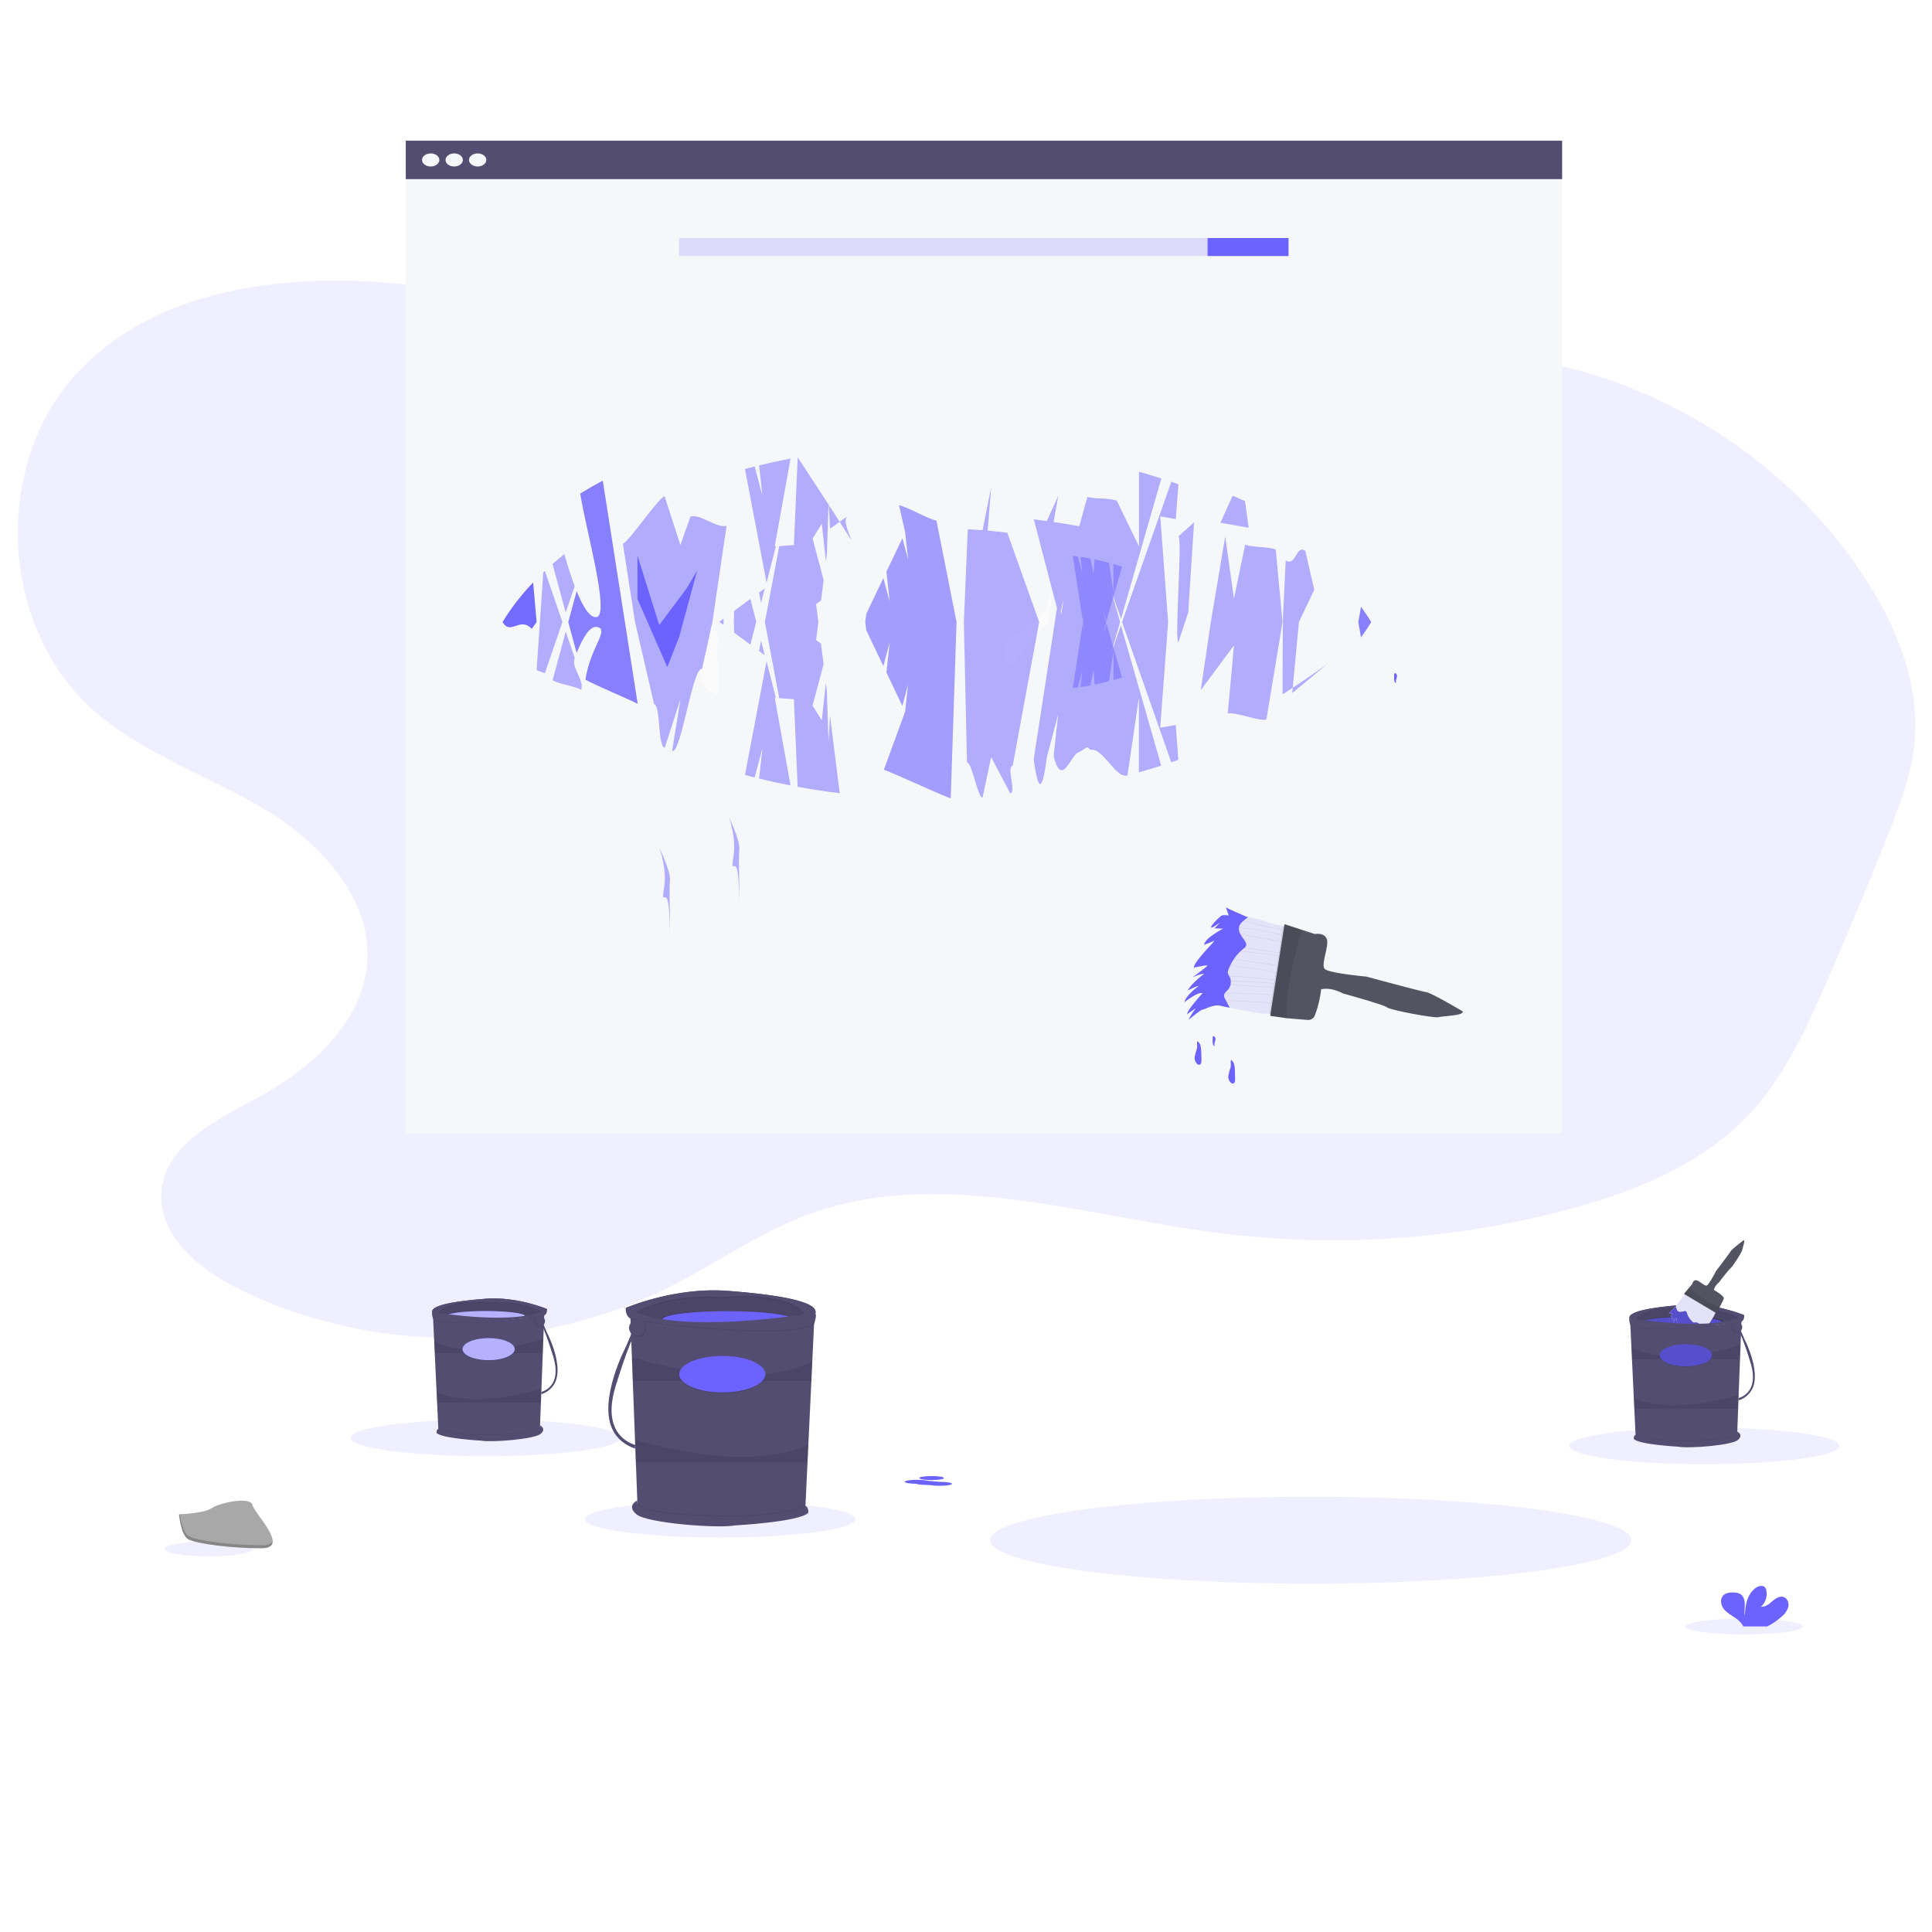 <svg version="1.1" viewBox="0 0 825.98 825.98" height="825.98" width="825.98" data-name="Layer 1" id="96adce4c-eb60-42ce-a2b3-116be577c7f4">
  <title
     id="title108">creativity</title>
  <ellipse
     style="opacity:0.1;fill:#6c63ff;stroke-width:0.701"
     id="ellipse110"
     ry="18.597"
     rx="137.098"
     cy="658.474"
     cx="560.373" />
  <ellipse
     style="opacity:0.1;fill:#6c63ff;stroke-width:0.701"
     id="ellipse112"
     ry="7.841"
     rx="57.789"
     cy="618.153"
     cx="728.716" />
  <ellipse
     style="opacity:0.1;fill:#6c63ff;stroke-width:0.701"
     id="ellipse114"
     ry="3.399"
     rx="25.072"
     cy="695.388"
     cx="745.695" />
  <ellipse
     style="opacity:0.1;fill:#6c63ff;stroke-width:0.701"
     id="ellipse116"
     ry="7.841"
     rx="57.789"
     cy="649.504"
     cx="307.906" />
  <ellipse
     style="opacity:0.1;fill:#6c63ff;stroke-width:0.701"
     id="ellipse118"
     ry="7.841"
     rx="57.789"
     cy="614.706"
     cx="207.59" />
  <path
     style="opacity:0.1;fill:#6c63ff;stroke-width:0.701"
     id="path120"
     d="m 507.243,181.892 c -34.812,21.828 -79.981,20.412 -119.531,9.06 C 348.163,179.601 311.803,159.378 273.248,145.013 A 406.886,406.886 0 0 0 172.686,121.532 c -49.128,-5.045 -103.995,1.1 -138.233,36.382 -38.141,39.29 -35.191,110.155 6.04,146.229 20.973,18.345 48.435,27.328 72.386,41.672 23.951,14.344 46.122,38.113 44.083,65.764 -1.892,25.591 -23.825,45.232 -46.557,57.558 -17.56,9.523 -39.192,19.922 -41.308,39.647 -2.046,19.088 16.117,34.049 33.502,42.548 56.647,27.749 126.433,27.483 182.891,-0.701 20.132,-10.055 38.638,-23.425 59.751,-31.267 55.435,-20.573 116.518,0.14 175.218,7.708 a 389.824,389.824 0 0 0 148.996,-9.698 c 29.066,-7.708 58.245,-19.445 78.664,-41.343 14.715,-15.787 23.902,-35.772 32.514,-55.505 q 13.783,-31.533 26.488,-63.577 c 5.08,-12.809 10.091,-25.871 11.401,-39.577 2.382,-24.834 -7.645,-49.388 -21.302,-70.346 -32.416,-49.752 -87.01,-84.788 -146.109,-93.653 -59.1,-8.864 -121.71,8.472 -167.566,46.501" />
  <polygon
     transform="matrix(0.812,0,0,0.812,80.907,49.333)"
     style="fill:url(#linearGradient1722)"
     id="polygon122"
     points="109.49,8.65 109.49,29.28 109.49,540.35 726.89,540.35 726.89,29.28 726.89,8.65 " />
  <rect
     style="fill:#f6f7f9;stroke-width:0.812"
     id="rect124"
     height="16.468"
     width="494.37"
     y="60.146"
     x="173.476" />
  <rect
     style="fill:#534d72;stroke-width:0.812"
     id="rect126"
     height="16.468"
     width="494.37"
     y="60.146"
     x="173.476" />
  <rect
     style="fill:#f6f7f9;stroke-width:0.812"
     id="rect128"
     height="407.926"
     width="494.37"
     y="76.615"
     x="173.476" />
  <ellipse
     style="fill:#f6f7f9;stroke-width:0.812"
     id="ellipse130"
     ry="2.795"
     rx="3.705"
     cy="68.385"
     cx="184.135" />
  <ellipse
     style="fill:#f6f7f9;stroke-width:0.812"
     id="ellipse132"
     ry="2.795"
     rx="3.705"
     cy="68.385"
     cx="194.177" />
  <ellipse
     style="fill:#f6f7f9;stroke-width:0.812"
     id="ellipse134"
     ry="2.795"
     rx="3.705"
     cy="68.385"
     cx="204.211" />
  <g
     transform="matrix(0.812,0,0,0.812,80.907,49.333)"
     style="opacity:0.2"
     id="g138">
    <rect
       style="fill:#6c63ff"
       id="rect136"
       height="9.46"
       width="320.55"
       y="64.54"
       x="257.92" />
  </g>
  <rect
     style="fill:#6c63ff;stroke-width:0.812"
     id="rect140"
     height="7.686"
     width="34.602"
     y="101.768"
     x="516.277" />
  <path
     style="fill:url(#linearGradient1724);stroke-width:0.812"
     id="path142"
     d="m 519.9,386.357 v 0 c 0,0 -0.016,-0.049 0,0 z" />
  <path
     style="fill:url(#324d97de-38ce-46a9-a16b-73fa50900cb8);stroke-width:0.812"
     id="path144"
     d="m 506.844,429.66 -3.802,2.567 c 0,-1.796 6.686,-8.937 6.686,-8.937 -1.73,-0.975 -7.856,3.802 -7.856,3.802 0.723,-3.128 6.134,-6.914 6.134,-6.914 -0.471,-0.244 -4.647,1.869 -4.647,1.869 1.365,-2.884 6.995,-7.06 6.995,-7.06 -0.699,-0.447 -4.818,1.332 -5.013,1.414 0.219,-0.154 7.076,-4.964 6.5,-5.11 -0.577,-0.146 -5.801,0.934 -5.801,0.934 -0.406,-1.836 8.124,-10.489 8.124,-10.489 0,0 1.064,-1.503 0.682,-1.105 -0.382,0.398 -4.338,1.771 -4.338,1.771 0.057,-2.705 8.303,-6.898 8.303,-6.898 l -3.753,-0.146 2.437,-2.657 c -0.114,0.089 -3.981,3.055 -4.062,2.185 -0.081,-0.869 3.64,-4.363 4.436,-4.875 0.796,-0.512 3.25,-0.098 3.25,-0.098 0,0 -1.072,-3.095 -1.276,-3.542 0.593,0.487 9.01,4.062 9.01,4.062 l 0.731,0.146 c 1.966,0.382 7.312,1.462 8.124,2.031 0.812,0.569 4.875,1.341 7.214,1.795 l 1.625,0.309 -5.915,37.462 c -0.552,0 -1.105,0 -1.625,0 -0.967,0 -1.925,-0.081 -2.884,-0.162 q -2.267,-0.203 -4.509,-0.617 c -3.006,-0.561 -6.954,-1.308 -10.001,-1.901 -1.885,-0.366 -3.42,-0.682 -4.176,-0.853 -3.014,-0.707 -6.776,1.625 -7.637,1.625 -0.861,0 -6.045,4.314 -6.045,4.314 0.041,-0.853 3.087,-4.923 3.087,-4.923 z" />
  <g
     transform="matrix(0.812,0,0,0.812,80.907,49.333)"
     style="opacity:0.1"
     id="g148">
    <path
       style="fill:url(#eee737d7-b20b-417c-a3fa-aee7cf179088)"
       id="path146"
       transform="translate(-21.14,-37.01)"
       d="m 545.37,505.06 c 0.08,0 7.28,-2.95 9.68,-3.89 2.4,-0.94 31.19,1.13 32.41,1.22 v 0.18 c -0.3,0 -29.94,-2.16 -32.33,-1.22 -2.39,0.94 -9.6,3.85 -9.67,3.88 z" />
  </g>
  <path
     style="fill:url(#c3921df2-9812-4dc7-9d17-147517e1c049);stroke-width:0.812"
     id="path150"
     d="m 519.9,386.357 v 0 c 0,0 -0.016,-0.049 0,0 z" />
  <g
     transform="matrix(0.812,0,0,0.812,80.907,49.333)"
     style="opacity:0.1"
     id="g154">
    <path
       style="fill:url(#7a4bf5f6-0a2d-4d46-9148-34580b38aa0c)"
       id="path152"
       transform="translate(-21.14,-37.01)"
       d="m 553.5,462.27 a 55.92,55.92 0 0 1 6.12,-4.32 c 1.64,-0.91 4.85,-0.26 7.19,0.21 a 16.15,16.15 0 0 0 2.08,0.34 c 1.43,0 9.26,2.22 9.59,2.32 0.08,0 8.56,2 9.63,1.94 a 32.35,32.35 0 0 1 5,0.91 v 0.19 a 32.82,32.82 0 0 0 -5,-0.92 c -1.1,0.07 -9.34,-1.86 -9.69,-1.94 -0.08,0 -8.13,-2.31 -9.54,-2.32 a 13.82,13.82 0 0 1 -2.11,-0.34 c -2.19,-0.44 -5.49,-1.1 -7.07,-0.23 a 59.1,59.1 0 0 0 -6.1,4.3 z" />
  </g>
  <g
     transform="matrix(0.812,0,0,0.812,80.907,49.333)"
     style="opacity:0.1"
     id="g158">
    <path
       style="fill:url(#1873546a-7082-44d0-8613-2894044f6770)"
       id="path156"
       transform="translate(-21.14,-37.01)"
       d="m 555.19,462.79 c 0.73,-0.81 9.23,-1.1 10,-0.8 0.77,0.3 10.51,1.25 11,1.23 0.16,0 12.8,2.44 16.67,3.2 v 0.18 c -5.62,-1.1 -16.34,-3.17 -16.63,-3.19 -0.05,0 -10.19,-0.9 -11.09,-1.25 -0.9,-0.35 -9.22,0.14 -9.78,0.75 z" />
  </g>
  <g
     transform="matrix(0.812,0,0,0.812,80.907,49.333)"
     style="opacity:0.1"
     id="g162">
    <path
       style="fill:url(#bdd8dd2b-0953-4002-9214-f67ecfc20577)"
       id="path160"
       transform="translate(-21.14,-37.01)"
       d="m 549.8,471.54 c 2.61,-4.44 17.34,-5.76 17.48,-5.77 1.57,-0.13 24,4.12 24.92,4.3 v 0.18 c -0.23,0 -23.32,-4.43 -24.86,-4.29 -4.1,0.35 -15.21,2.05 -17.33,5.68 z" />
  </g>
  <g
     transform="matrix(0.812,0,0,0.812,80.907,49.333)"
     style="opacity:0.1"
     id="g166">
    <path
       style="fill:url(#a5b44cbd-acf7-4c5e-bca9-9655f59a73e4)"
       id="path164"
       transform="translate(-21.14,-37.01)"
       d="m 548.8,476.69 c 4.16,-4.67 17.36,-4.35 17.49,-4.34 1,0 23.44,3.36 24.39,3.5 v 0.18 c -0.23,0 -23.39,-3.45 -24.37,-3.49 -0.13,0 -13.23,-0.33 -17.33,4.27 z" />
  </g>
  <g
     transform="matrix(0.812,0,0,0.812,80.907,49.333)"
     style="opacity:0.1"
     id="g170">
    <path
       style="fill:url(#1b791299-4efa-4eee-b585-14c9478af84e)"
       id="path168"
       transform="translate(-21.14,-37.01)"
       d="m 544.87,481.86 c 1.56,-2.91 5.94,-5 13,-6.19 a 72.7,72.7 0 0 1 10.37,-0.93 l 22.86,2.61 v 0.19 l -22.84,-2.61 c -0.19,0 -19.79,0.15 -23.29,7.16 l -0.17,-0.08 z" />
  </g>
  <g
     transform="matrix(0.812,0,0,0.812,80.907,49.333)"
     style="opacity:0.1"
     id="g174">
    <path
       style="fill:url(#675b5daa-23af-4e11-b3fa-e46631febacd)"
       id="path172"
       transform="translate(-21.14,-37.01)"
       d="m 544.31,483.62 c 2.19,-2.4 10.76,-4.3 14.86,-4.79 3.85,-0.46 29.36,3.57 30.45,3.74 v 0.18 c -0.27,0 -26.57,-4.19 -30.4,-3.74 -3.83,0.45 -12.61,2.4 -14.74,4.73 z" />
  </g>
  <g
     transform="matrix(0.812,0,0,0.812,80.907,49.333)"
     style="opacity:0.1"
     id="g178">
    <path
       style="fill:url(#630057ce-9e1d-44ba-b046-d9f8db19c76f)"
       id="path176"
       transform="translate(-21.14,-37.01)"
       d="m 549.32,484.51 9.67,-1.6 a 25.82,25.82 0 0 1 7.5,-0.14 l 10.72,1.38 11.79,2.23 v 0.18 L 577.2,484.33 566.47,483 a 25.83,25.83 0 0 0 -7.45,0.13 l -9.67,1.61 z" />
  </g>
  <g
     transform="matrix(0.812,0,0,0.812,80.907,49.333)"
     style="opacity:0.1"
     id="g182">
    <path
       style="fill:url(#662f01a2-2aa8-423e-b0f2-c327d1d6aa86)"
       id="path180"
       transform="translate(-21.14,-37.01)"
       d="m 541.23,495.29 c 2,-3.72 10.9,-5.57 15.78,-6.59 1,-0.21 1.85,-0.38 2.33,-0.52 2.76,-0.77 28.52,1.82 29.61,1.93 v 0.19 c -0.27,0 -26.82,-2.7 -29.54,-1.94 -0.49,0.14 -1.31,0.31 -2.34,0.52 -4.67,1 -14.4,3 -15.84,6.92 l -0.18,-0.06 a 3,3 0 0 1 0.18,-0.45 z" />
  </g>
  <g
     transform="matrix(0.812,0,0,0.812,80.907,49.333)"
     style="opacity:0.1"
     id="g186">
    <path
       style="fill:url(#10d603f6-75bf-4960-8ede-b0e49c938813)"
       id="path184"
       transform="translate(-21.14,-37.01)"
       d="m 546.61,493.53 c 0,0 4.92,-1.55 6,-2.06 1.08,-0.51 13.85,-0.83 14.39,-0.85 l 21.87,1.38 v 0.19 L 567,490.81 c -0.12,0 -13.21,0.32 -14.31,0.82 -1.1,0.5 -5.86,2 -6.06,2.08 z" />
  </g>
  <g
     transform="matrix(0.812,0,0,0.812,80.907,49.333)"
     style="opacity:0.1"
     id="g190">
    <path
       style="fill:url(#16a76fc1-6006-4084-b7a4-1e8655cd3e2b)"
       id="path188"
       transform="translate(-21.14,-37.01)"
       d="m 539.21,501.93 c 4.81,-6.76 23.13,-9.38 24.77,-9.26 l 24.63,1.58 v 0.18 c -0.23,0 -23,-1.46 -24.62,-1.58 -1.62,-0.12 -19.84,2.49 -24.6,9.18 z" />
  </g>
  <g
     transform="matrix(0.812,0,0,0.812,80.907,49.333)"
     style="opacity:0.1"
     id="g194">
    <path
       style="fill:url(#906200ce-c2e1-4e69-aca6-6b0c300e8d97)"
       id="path192"
       transform="translate(-21.14,-37.01)"
       d="m 541.21,506.88 c 4.34,-8.1 23,-9.92 24.71,-9.85 l 21.78,1 v 0.18 l -21.78,-1 c -1.81,-0.08 -22.3,1.93 -25.09,11.1 l -0.18,-0.05 a 8,8 0 0 1 0.56,-1.38 z" />
  </g>
  <g
     transform="matrix(0.812,0,0,0.812,80.907,49.333)"
     style="opacity:0.1"
     id="g198">
    <path
       style="fill:url(#09ae5dbf-04ae-456f-b606-b78be7f557d4)"
       id="path196"
       transform="translate(-21.14,-37.01)"
       d="m 585,508.22 7.37,-46.52 2,0.38 -7.37,46.16 c -0.69,0 -1.37,0 -2,-0.02 z" />
  </g>
  <path
     style="fill:url(#ca582b94-4b90-4460-aa10-f094c60b8e01);stroke-width:0.812"
     id="path200"
     d="m 539.326,432.983 6.248,-39.387 7.661,2.437 5.606,1.787 c 0,0 3.916,-0.812 5.167,2.039 1.251,2.852 -2.738,11.179 -0.812,12.999 1.925,1.82 18.199,3.25 18.199,3.25 0,0 23.642,6.296 26.112,6.67 2.47,0.374 15.997,8.263 15.997,8.263 0.739,1.86 -8.344,1.942 -10.375,2.494 -2.031,0.552 -21.416,-3.095 -22.675,-4.208 -1.259,-1.113 -19.295,-5.98 -19.295,-5.98 -5.809,-3.006 -9.538,-1.747 -9.538,-1.747 a 44.757,44.757 0 0 1 -2.803,11.374 3.087,3.087 0 0 1 -3.25,1.763 l -8.758,-0.691 z" />
  <g
     transform="matrix(0.812,0,0,0.812,80.907,49.333)"
     style="opacity:0.1"
     id="g204">
    <path
       style="fill:url(#d72adaae-db48-4891-8751-e69fb2eb4adc)"
       id="path202"
       transform="translate(-21.14,-37.01)"
       d="m 585.39,509.23 7.69,-48.48 9.43,3 C 601,468.44 592,498 594.6,510.51 Z" />
  </g>
  <path
     style="fill:url(#a1584201-eed1-4945-ad33-134cef0a8100);stroke-width:0.812"
     id="path206"
     d="m 506.844,429.66 -3.802,2.567 c 0,-1.796 6.686,-8.937 6.686,-8.937 -1.73,-0.975 -7.856,3.802 -7.856,3.802 0.723,-3.128 6.134,-6.914 6.134,-6.914 -0.471,-0.244 -4.647,1.869 -4.647,1.869 1.365,-2.884 6.995,-7.06 6.995,-7.06 -0.699,-0.447 -4.818,1.332 -5.013,1.414 0.219,-0.154 7.076,-4.964 6.5,-5.11 -0.577,-0.146 -5.801,0.934 -5.801,0.934 -0.406,-1.836 8.124,-10.489 8.124,-10.489 0,0 1.064,-1.503 0.682,-1.105 -0.382,0.398 -4.338,1.771 -4.338,1.771 0.057,-2.705 8.303,-6.898 8.303,-6.898 l -3.753,-0.146 2.437,-2.657 c -0.114,0.089 -3.981,3.055 -4.062,2.185 -0.081,-0.869 3.64,-4.363 4.436,-4.875 0.796,-0.512 3.25,-0.098 3.25,-0.098 0,0 -1.072,-3.095 -1.276,-3.542 0.593,0.487 9.01,4.062 9.01,4.062 l 0.731,0.138 c -0.812,0.617 -1.56,1.178 -2.055,1.625 a 5.988,5.988 0 0 0 -1.796,2.194 4.452,4.452 0 0 0 0.561,3.656 c 0.626,1.113 1.487,2.08 2.104,3.201 a 2.161,2.161 0 0 1 0.341,1.576 2.714,2.714 0 0 1 -1.064,1.227 20.612,20.612 0 0 0 -6.76,9.343 2.519,2.519 0 0 0 -0.203,1.137 3.794,3.794 0 0 0 0.666,1.422 5.126,5.126 0 0 1 -0.658,5.906 c -0.666,0.731 -1.625,1.373 -1.674,2.356 a 3.169,3.169 0 0 0 0.487,1.56 q 0.999,1.86 1.982,3.745 c -1.885,-0.366 -3.42,-0.682 -4.176,-0.853 -3.014,-0.707 -6.776,1.625 -7.637,1.625 -0.861,0 -6.045,4.306 -6.045,4.306 0.138,-0.869 3.185,-4.94 3.185,-4.94 z" />
  <path
     style="fill:#9d9cb5;stroke-width:0.812"
     id="path470"
     d="m 524.036,387.925 c 0,0 -0.016,-0.049 0,0 z" />
  <path
     style="fill:#e4e3f9;stroke-width:0.812"
     id="path472"
     d="m 511.272,431.009 -3.721,2.551 c 0,-1.787 6.54,-8.888 6.54,-8.888 -1.698,-0.975 -7.686,3.778 -7.686,3.778 0.707,-3.112 6.004,-6.873 6.004,-6.873 -0.471,-0.244 -4.55,1.852 -4.55,1.852 1.341,-2.86 6.841,-7.028 6.841,-7.028 -0.682,-0.439 -4.712,1.332 -4.875,1.414 0.211,-0.154 6.914,-4.94 6.321,-5.086 -0.593,-0.146 -5.687,0.926 -5.687,0.926 -0.398,-1.82 7.954,-10.432 7.954,-10.432 0,0 1.04,-1.495 0.666,-1.105 -0.374,0.39 -4.249,1.771 -4.249,1.771 0.057,-2.697 8.124,-6.873 8.124,-6.873 l -3.672,-0.138 2.437,-2.64 c -0.114,0.081 -3.9,3.03 -3.948,2.169 -0.049,-0.861 3.558,-4.338 4.338,-4.875 0.78,-0.536 3.201,-0.106 3.201,-0.106 0,0 -1.04,-3.079 -1.243,-3.518 0.577,0.479 8.807,4.013 8.807,4.013 l 0.715,0.138 c 1.925,0.39 7.117,1.462 7.929,2.023 0.812,0.561 4.737,1.341 7.052,1.795 l 1.625,0.309 -5.85,37.307 c -0.544,0 -1.089,0 -1.625,0 -0.942,0 -1.885,-0.081 -2.827,-0.163 -1.471,-0.13 -2.941,-0.341 -4.403,-0.617 -2.941,-0.561 -6.8,-1.3 -9.749,-1.885 -1.844,-0.366 -3.347,-0.682 -4.062,-0.853 -2.949,-0.699 -6.63,1.625 -7.474,1.625 -0.845,0 -5.906,4.29 -5.906,4.29 -0.008,-0.837 2.974,-4.883 2.974,-4.883 z" />
  <path
     style="opacity:0.1;stroke-width:0.812"
     id="path474"
     d="m 511.24,430.936 c 0.057,0 5.776,-2.38 7.694,-3.136 1.917,-0.756 24.771,0.91 25.746,0.975 v 0.154 c -0.236,0 -23.78,-1.747 -25.673,-0.991 -1.893,0.756 -7.637,3.12 -7.694,3.136 z" />
  <path
     style="fill:none;stroke-width:0.812"
     id="path476"
     d="m 524.036,387.925 c 0,0 -0.016,-0.049 0,0 z" />
  <path
     style="opacity:0.1;stroke-width:0.812"
     id="path478"
     d="m 517.691,396.35 a 47.536,47.536 0 0 1 4.875,-3.493 c 1.308,-0.731 3.851,-0.211 5.687,0.171 a 12.495,12.495 0 0 0 1.625,0.276 c 1.146,0 7.361,1.795 7.621,1.877 0.065,0 6.8,1.625 7.653,1.568 a 25.372,25.372 0 0 1 4.013,0.739 v 0.146 a 25.884,25.884 0 0 0 -3.973,-0.739 c -0.877,0.049 -7.418,-1.503 -7.694,-1.568 -0.073,0 -6.5,-1.869 -7.588,-1.877 a 10.911,10.911 0 0 1 -1.674,-0.276 c -1.739,-0.349 -4.355,-0.886 -5.614,-0.187 a 47.609,47.609 0 0 0 -4.875,3.477 z" />
  <path
     style="opacity:0.1;stroke-width:0.812"
     id="path480"
     d="m 519.039,396.773 c 0.577,-0.65 7.312,-0.886 7.938,-0.65 0.626,0.236 8.344,1.007 8.75,0.999 0.13,0 10.172,1.974 13.243,2.584 v 0.146 c -4.477,-0.886 -12.999,-2.567 -13.218,-2.575 -0.041,0 -8.124,-0.731 -8.807,-1.016 -0.682,-0.284 -7.312,0.114 -7.767,0.609 z" />
  <path
     style="opacity:0.1;stroke-width:0.812"
     id="path482"
     d="m 514.758,403.849 c 2.08,-3.599 13.811,-4.655 13.893,-4.663 1.243,-0.114 19.027,3.323 19.791,3.469 v 0.146 c -0.187,0 -18.524,-3.575 -19.75,-3.469 -3.25,0.284 -12.081,1.666 -13.811,4.59 z" />
  <path
     style="opacity:0.1;stroke-width:0.812"
     id="path484"
     d="m 513.97,408.009 c 3.299,-3.778 13.811,-3.51 13.885,-3.51 0.812,0 18.621,2.714 19.385,2.827 v 0.146 c -0.187,0 -18.589,-2.787 -19.36,-2.819 -0.106,0 -10.513,-0.268 -13.771,3.453 z" />
  <path
     style="opacity:0.1;stroke-width:0.812"
     id="path486"
     d="m 510.842,412.193 c 1.243,-2.356 4.72,-4.062 10.35,-5.005 a 56.562,56.562 0 0 1 8.238,-0.756 l 18.158,2.112 v 0.146 l -18.15,-2.104 c -0.146,0 -15.721,0.122 -18.499,5.785 l -0.138,-0.065 c 0,0 0.024,-0.081 0.041,-0.114 z" />
  <path
     style="opacity:0.1;stroke-width:0.812"
     id="path488"
     d="m 510.395,413.606 c 1.739,-1.934 8.547,-3.477 11.805,-3.867 3.063,-0.374 23.325,2.884 24.186,3.022 v 0.146 c -0.203,0 -21.123,-3.388 -24.146,-3.022 -3.022,0.366 -10.017,1.942 -11.707,3.818 z" />
  <path
     style="opacity:0.1;stroke-width:0.812"
     id="path490"
     d="m 514.376,414.329 7.678,-1.292 a 20.1,20.1 0 0 1 5.963,-0.114 l 8.555,1.113 9.376,1.804 v 0.146 l -9.367,-1.804 -8.514,-1.105 a 19.824,19.824 0 0 0 -5.923,0.106 l -7.678,1.292 z" />
  <path
     style="opacity:0.1;stroke-width:0.812"
     id="path492"
     d="m 507.949,423.047 c 1.625,-3.006 8.661,-4.501 12.536,-5.321 0.812,-0.171 1.471,-0.309 1.852,-0.422 2.185,-0.626 22.651,1.471 23.52,1.56 v 0.154 c -0.211,0 -21.302,-2.185 -23.463,-1.568 -0.39,0.114 -1.04,0.252 -1.86,0.422 -3.713,0.812 -11.439,2.437 -12.585,5.598 l -0.146,-0.057 a 3.599,3.599 0 0 1 0.146,-0.366 z" />
  <path
     style="opacity:0.1;stroke-width:0.812"
     id="path494"
     d="m 512.198,421.617 c 0.041,0 3.908,-1.251 4.793,-1.665 0.886,-0.414 11.009,-0.666 11.439,-0.682 l 17.337,1.081 v 0.154 l -17.321,-1.081 c -0.098,0 -10.497,0.26 -11.374,0.666 -0.877,0.406 -4.655,1.625 -4.818,1.674 z" />
  <path
     style="opacity:0.1;stroke-width:0.812"
     id="path496"
     d="m 506.349,428.409 c 3.81,-5.46 18.369,-7.58 19.677,-7.491 1.308,0.089 19.377,1.267 19.555,1.284 v 0.146 l -19.572,-1.276 c -1.292,-0.098 -15.753,2.007 -19.499,7.418 z" />
  <path
     style="opacity:0.1;stroke-width:0.812"
     id="path498"
     d="m 507.933,432.414 c 3.445,-6.548 18.256,-8.027 19.629,-7.962 l 17.305,0.812 v 0.146 l -17.305,-0.812 c -1.438,-0.073 -17.711,1.552 -19.929,8.937 h -0.146 a 6.118,6.118 0 0 1 0.447,-1.121 z" />
  <path
     style="opacity:0.1;stroke-width:0.812"
     id="path500"
     d="m 542.681,433.495 5.858,-37.6 1.625,0.309 -5.85,37.307 c -0.552,0 -1.097,0 -1.633,-0.016 z" />
  <path
     style="fill:#535461;stroke-width:0.812"
     id="path502"
     d="m 543.071,434.315 6.11,-39.192 7.491,2.437 5.476,1.779 c 0,0 3.835,-0.812 5.053,2.031 1.219,2.844 -2.673,11.122 -0.812,12.91 1.86,1.787 17.792,3.25 17.792,3.25 0,0 23.073,6.256 25.511,6.621 2.437,0.366 15.623,8.222 15.623,8.222 0.723,1.852 -8.124,1.942 -10.147,2.486 -2.023,0.544 -20.937,-3.079 -22.171,-4.184 -1.235,-1.105 -18.865,-5.955 -18.865,-5.955 -5.687,-2.99 -9.327,-1.73 -9.327,-1.73 a 44.887,44.887 0 0 1 -2.738,11.285 3.014,3.014 0 0 1 -3.177,1.763 l -8.506,-0.699 z" />
  <path
     style="opacity:0.1;stroke-width:0.812"
     id="path504"
     d="m 543.071,434.315 6.11,-39.192 7.491,2.437 c -1.17,3.778 -8.384,27.623 -6.28,37.778 z" />
  <path
     style="fill:#6c63ff;stroke-width:0.812"
     id="path506"
     d="m 511.272,431.009 -3.721,2.551 c 0,-1.787 6.54,-8.888 6.54,-8.888 -1.69,-0.975 -7.686,3.778 -7.686,3.778 0.707,-3.112 6.004,-6.873 6.004,-6.873 -0.471,-0.252 -4.55,1.852 -4.55,1.852 1.341,-2.868 6.841,-7.028 6.841,-7.028 -0.682,-0.439 -4.712,1.332 -4.875,1.414 0.211,-0.154 6.914,-4.94 6.321,-5.086 -0.593,-0.146 -5.687,0.926 -5.687,0.926 -0.398,-1.828 7.954,-10.44 7.954,-10.44 0,0 1.04,-1.487 0.666,-1.097 -0.374,0.39 -4.249,1.763 -4.249,1.763 0.057,-2.689 8.124,-6.865 8.124,-6.865 l -3.664,-0.138 2.437,-2.64 c -0.114,0.081 -3.9,3.03 -3.948,2.169 -0.049,-0.861 3.558,-4.338 4.338,-4.875 0.78,-0.536 3.201,-0.106 3.201,-0.106 0,0 -1.04,-3.079 -1.243,-3.518 0.577,0.479 8.807,4.013 8.807,4.013 l 0.715,0.138 c -0.756,0.617 -1.519,1.17 -2.007,1.625 a 5.996,5.996 0 0 0 -1.755,2.185 4.501,4.501 0 0 0 0.544,3.64 c 0.617,1.105 1.454,2.072 2.064,3.185 a 2.177,2.177 0 0 1 0.333,1.568 2.681,2.681 0 0 1 -1.048,1.227 20.465,20.465 0 0 0 -6.605,9.294 2.6,2.6 0 0 0 -0.203,1.129 3.867,3.867 0 0 0 0.658,1.414 5.191,5.191 0 0 1 -0.642,5.882 c -0.658,0.723 -1.576,1.365 -1.625,2.332 a 3.014,3.014 0 0 0 0.471,1.56 c 0.65,1.235 1.292,2.478 1.942,3.729 -1.844,-0.374 -3.347,-0.682 -4.062,-0.853 -2.949,-0.699 -6.63,1.625 -7.466,1.625 -0.837,0 -5.915,4.29 -5.915,4.29 0.008,-0.837 2.99,-4.883 2.99,-4.883 z" />
  <path
     style="fill:#534d72;stroke-width:0.701"
     id="path674"
     d="m 348.598,561.45 c -0.287,1.009 -1.584,1.829 -3.455,2.488 -7.182,2.551 -22.872,2.845 -22.872,2.845 L 292.68,566.082 278.034,563.98 a 61.321,61.321 0 0 1 -6.951,-2.432 c -1.745,-0.771 -3.209,-1.619 -3.504,-2.404 0,0 20.819,-8.997 43.445,-7.288 22.627,1.71 38.961,4.737 37.573,9.593 z" />
  <path
     style="opacity:0.1;stroke-width:0.701"
     id="path676"
     d="m 348.598,561.45 c -0.287,1.009 -1.584,1.829 -3.455,2.488 -7.182,2.551 -22.872,2.845 -22.872,2.845 L 292.68,566.082 278.034,563.98 a 61.321,61.321 0 0 1 -6.951,-2.432 c -1.745,-0.771 -3.209,-1.619 -3.504,-2.404 0,0 20.819,-8.997 43.445,-7.288 22.627,1.71 38.961,4.737 37.573,9.593 z" />
  <path
     style="fill:#534d72;stroke-width:0.701"
     id="path678"
     d="m 348.149,563.658 -0.876,18.485 -0.392,8.283 -1.296,27.328 -0.35,7.498 -0.953,20.02 c -22.753,11.289 -71.678,0 -71.678,0 l -0.757,-20.02 -0.371,-9.81 v 0 l -0.946,-25.037 -0.385,-10.217 -0.659,-17.595 c 27.511,9.095 78.664,1.065 78.664,1.065 z" />
  <path
     style="opacity:0.1;stroke-width:0.701"
     id="path680"
     d="m 347.274,582.143 -0.392,8.283 h -76.38 l -0.385,-10.217 c 9.859,3.083 51.132,14.722 77.157,1.934 z" />
  <path
     style="opacity:0.1;stroke-width:0.701"
     id="path682"
     d="m 345.585,617.768 -0.35,7.498 h -73.388 l -0.371,-9.81 c 11.527,3.49 49.093,13.349 74.109,2.312 z" />
  <ellipse
     style="opacity:0.1;stroke-width:0.701"
     id="ellipse684"
     ry="7.792"
     rx="18.415"
     cy="587.945"
     cx="308.817" />
  <ellipse
     style="fill:#6c63ff;stroke-width:0.701"
     id="ellipse686"
     ry="7.792"
     rx="18.415"
     cy="587.497"
     cx="308.817" />
  <ellipse
     style="opacity:0.1;stroke-width:0.701"
     id="ellipse688"
     ry="3.497"
     rx="27.658"
     cy="563.735"
     cx="310.821" />
  <ellipse
     style="fill:#6c63ff;stroke-width:0.701"
     id="ellipse690"
     ry="3.497"
     rx="27.658"
     cy="564.029"
     cx="310.976" />
  <path
     style="opacity:0.1;stroke-width:0.701"
     id="path692"
     d="m 348.598,561.752 c -0.287,1.002 -1.584,1.822 -3.455,2.488 -4.856,-12.809 -36.305,-9.355 -36.305,-9.355 -22.669,-1.401 -34.49,4.905 -37.734,7.007 -1.745,-0.764 -3.209,-1.619 -3.504,-2.397 0,0 20.819,-8.997 43.445,-7.288 22.627,1.71 38.94,4.681 37.552,9.544 z" />
  <path
     style="fill:#534d72;stroke-width:0.701"
     id="path694"
     d="m 348.598,561.45 c -0.287,1.009 -1.584,1.829 -3.455,2.488 -4.856,-12.809 -36.305,-9.355 -36.305,-9.355 -22.669,-1.401 -34.49,4.905 -37.734,7.007 -1.745,-0.771 -3.209,-1.619 -3.504,-2.404 0,0 20.819,-8.997 43.445,-7.288 22.627,1.71 38.94,4.695 37.552,9.551 z" />
  <path
     style="opacity:0.1;stroke-width:0.701"
     id="path696"
     d="m 272.463,641.208 c 0,0 -4.842,2.235 -0.301,5.949 4.541,3.714 34.644,6.089 42.233,4.688 0,0 27.588,-1.486 31.19,-5.431 0,0 0.084,-2.663 -1.24,-2.747 0,0 -10.658,4.716 -34.189,4.309 -23.531,-0.406 -38.877,-2.018 -37.692,-6.769 z" />
  <path
     style="fill:#534d72;stroke-width:0.701"
     id="path698"
     d="m 272.463,641.502 c 0,0 -4.842,2.235 -0.301,5.956 4.541,3.721 34.644,6.096 42.233,4.681 0,0 27.588,-1.486 31.19,-5.424 0,0 0.084,-2.67 -1.24,-2.747 0,0 -10.658,4.709 -34.189,4.302 -23.531,-0.406 -38.877,-2.032 -37.692,-6.769 z" />
  <path
     style="fill:#534d72;stroke-width:0.701"
     id="path700"
     d="m 271.581,617.74 c -2.915,-0.82 -14.218,-5.312 -8.556,-24.526 0,0 6.096,-20.601 9.81,-25.507 0,0 -0.645,-1.149 -1.556,0 -0.911,1.149 -3.644,7.96 -3.644,7.96 0,0 -11.828,22.374 -5.879,35.24 2.053,4.443 5.753,7.007 9.719,8.409" />
  <path
     style="opacity:0.1;stroke-width:0.701"
     id="path702"
     d="m 267.551,559.495 c 0,0 -0.371,3.279 1.969,4.464 2.34,1.184 68.37,9.663 78.629,2.102 0,0 1.486,-4.611 0,-4.464 -1.486,0.147 -59.184,10.091 -80.598,-2.102 z" />
  <path
     style="fill:#534d72;stroke-width:0.701"
     id="path704"
     d="m 267.551,559.194 c 0,0 -0.371,3.279 1.969,4.471 2.34,1.191 68.37,9.656 78.629,2.102 0,0 1.486,-4.611 0,-4.464 -1.486,0.147 -59.184,10.091 -80.598,-2.109 z" />
  <circle
     r="3.385"
     style="opacity:0.1;stroke-width:0.701"
     id="circle706"
     cy="568.226"
     cx="272.793" />
  <circle
     r="3.385"
     style="fill:#534d72;stroke-width:0.701"
     id="circle708"
     cy="567.708"
     cx="272.316" />
  <path
     style="fill:#534d72;stroke-width:0.701"
     id="path710"
     d="m 184.809,561.044 c 0.175,0.603 0.96,1.1 2.102,1.5 4.345,1.542 13.832,1.717 13.832,1.717 l 17.904,-0.399 8.857,-1.261 a 37.538,37.538 0 0 0 4.204,-1.472 c 1.051,-0.462 1.941,-0.981 2.137,-1.451 0,0 -12.613,-5.445 -26.263,-4.408 -13.65,1.037 -23.594,2.831 -22.774,5.774 z" />
  <path
     style="opacity:0.1;stroke-width:0.701"
     id="path712"
     d="m 184.809,561.044 c 0.175,0.603 0.96,1.1 2.102,1.5 4.345,1.542 13.832,1.717 13.832,1.717 l 17.904,-0.399 8.857,-1.261 a 37.538,37.538 0 0 0 4.204,-1.472 c 1.051,-0.462 1.941,-0.981 2.137,-1.451 0,0 -12.613,-5.445 -26.263,-4.408 -13.65,1.037 -23.594,2.831 -22.774,5.774 z" />
  <path
     style="fill:#534d72;stroke-width:0.701"
     id="path714"
     d="m 185.103,562.375 0.526,11.177 0.238,5.01 0.785,16.537 0.217,4.541 0.568,12.109 c 13.762,6.825 43.361,0 43.361,0 l 0.455,-12.109 0.224,-5.928 v 0 l 0.575,-15.143 0.231,-6.173 0.399,-10.644 c -16.642,5.48 -47.58,0.624 -47.58,0.624 z" />
  <path
     style="opacity:0.1;stroke-width:0.701"
     id="path716"
     d="m 185.629,573.552 0.238,5.01 h 46.185 l 0.231,-6.173 c -5.949,1.864 -30.909,8.906 -46.655,1.163 z" />
  <path
     style="opacity:0.1;stroke-width:0.701"
     id="path718"
     d="m 186.652,595.085 0.217,4.541 h 44.384 l 0.224,-5.928 c -6.972,2.088 -29.69,8.086 -44.826,1.387 z" />
  <ellipse
     style="opacity:0.1;stroke-width:0.701"
     id="ellipse720"
     ry="4.709"
     rx="11.142"
     cy="577.063"
     cx="208.893" />
  <ellipse
     style="fill:#6c63ff;stroke-width:0.701"
     id="ellipse722"
     ry="4.709"
     rx="11.142"
     cy="576.796"
     cx="208.893" />
  <ellipse
     style="opacity:0.5;fill:#ffffff;stroke-width:0.701"
     id="ellipse724"
     ry="4.709"
     rx="11.142"
     cy="576.796"
     cx="208.893" />
  <ellipse
     style="opacity:0.1;stroke-width:0.701"
     id="ellipse726"
     ry="2.116"
     rx="16.733"
     cy="562.417"
     cx="207.681" />
  <ellipse
     style="fill:#6c63ff;stroke-width:0.701"
     id="ellipse728"
     ry="2.116"
     rx="16.733"
     cy="562.6"
     cx="207.59" />
  <ellipse
     style="opacity:0.5;fill:#ffffff;stroke-width:0.701"
     id="ellipse730"
     ry="2.116"
     rx="16.733"
     cy="562.621"
     cx="207.681" />
  <path
     style="opacity:0.1;stroke-width:0.701"
     id="path732"
     d="m 184.809,561.219 c 0.175,0.61 0.96,1.107 2.102,1.507 2.943,-7.75 21.975,-5.655 21.975,-5.655 13.713,-0.834 20.861,2.978 22.823,4.204 1.051,-0.469 1.941,-0.981 2.137,-1.458 0,0 -12.613,-5.438 -26.263,-4.408 -13.65,1.03 -23.594,2.873 -22.774,5.809 z" />
  <path
     style="fill:#534d72;stroke-width:0.701"
     id="path734"
     d="m 184.809,561.044 c 0.175,0.603 0.96,1.1 2.102,1.5 2.943,-7.75 21.975,-5.655 21.975,-5.655 13.713,-0.827 20.861,2.978 22.823,4.204 1.051,-0.462 1.941,-0.981 2.137,-1.451 0,0 -12.613,-5.445 -26.263,-4.408 -13.65,1.037 -23.594,2.866 -22.774,5.809 z" />
  <path
     style="opacity:0.1;stroke-width:0.701"
     id="path736"
     d="m 230.882,609.282 c 0,0 2.929,1.352 0.182,3.602 -2.747,2.249 -20.959,3.686 -25.542,2.803 0,0 -16.691,-0.897 -18.871,-3.286 0,0 -0.049,-1.612 0.75,-1.661 0,0 6.447,2.852 20.679,2.607 14.232,-0.245 23.517,-1.191 22.802,-4.064 z" />
  <path
     style="fill:#534d72;stroke-width:0.701"
     id="path738"
     d="m 230.882,609.457 c 0,0 2.929,1.352 0.182,3.602 -2.747,2.249 -20.959,3.693 -25.542,2.838 0,0 -16.691,-0.904 -18.871,-3.286 0,0 -0.049,-1.612 0.75,-1.661 0,0 6.447,2.852 20.679,2.607 14.232,-0.245 23.517,-1.219 22.802,-4.099 z" />
  <path
     style="fill:#534d72;stroke-width:0.701"
     id="path740"
     d="m 231.415,595.085 c 1.766,-0.498 8.598,-3.209 5.178,-14.834 0,0 -3.693,-12.459 -5.935,-15.416 0,0 0.392,-0.701 0.939,0 0.547,0.701 2.207,4.807 2.207,4.807 0,0 7.147,13.531 3.56,21.316 a 9.852,9.852 0 0 1 -5.879,5.087" />
  <path
     style="opacity:0.1;stroke-width:0.701"
     id="path742"
     d="m 233.86,559.853 c 0,0 0.224,1.99 -1.191,2.705 -1.415,0.715 -41.343,5.844 -47.559,1.254 0,0 -0.904,-2.803 0,-2.698 0.904,0.105 35.793,6.117 48.75,-1.261 z" />
  <path
     style="fill:#534d72;stroke-width:0.701"
     id="path744"
     d="m 233.86,559.678 c 0,0 0.224,1.983 -1.191,2.698 -1.415,0.715 -41.343,5.844 -47.559,1.261 0,0 -0.904,-2.803 0,-2.698 0.904,0.105 35.793,6.117 48.75,-1.261 z" />
  <circle
     r="2.046"
     style="opacity:0.1;stroke-width:0.701"
     id="circle746"
     cy="565.136"
     cx="230.679" />
  <circle
     r="2.046"
     style="fill:#534d72;stroke-width:0.701"
     id="circle748"
     cy="564.828"
     cx="230.973" />
  <path
     style="fill:#534d72;stroke-width:0.701"
     id="path750"
     d="m 696.672,563.665 c 0.175,0.61 0.96,1.1 2.102,1.507 4.345,1.535 13.832,1.717 13.832,1.717 l 17.897,-0.406 8.857,-1.261 a 37.02,37.02 0 0 0 4.204,-1.472 c 1.058,-0.462 1.941,-0.974 2.102,-1.451 0,0 -12.613,-5.438 -26.263,-4.408 -13.65,1.03 -23.566,2.859 -22.732,5.774 z" />
  <path
     style="opacity:0.1;stroke-width:0.701"
     id="path752"
     d="m 696.672,563.665 c 0.175,0.61 0.96,1.1 2.102,1.507 4.345,1.535 13.832,1.717 13.832,1.717 l 17.897,-0.406 8.857,-1.261 a 37.02,37.02 0 0 0 4.204,-1.472 c 1.058,-0.462 1.941,-0.974 2.102,-1.451 0,0 -12.613,-5.438 -26.263,-4.408 -13.65,1.03 -23.566,2.859 -22.732,5.774 z" />
  <path
     style="fill:#534d72;stroke-width:0.701"
     id="path754"
     d="m 696.945,564.996 0.533,11.212 0.238,5.01 0.778,16.537 0.217,4.534 0.575,12.109 c 13.762,6.832 43.354,0 43.354,0 l 0.455,-12.109 0.224,-5.928 v 0 l 0.575,-15.143 0.231,-6.18 0.406,-10.644 c -16.656,5.466 -47.587,0.603 -47.587,0.603 z" />
  <path
     style="opacity:0.1;stroke-width:0.701"
     id="path756"
     d="m 697.478,576.166 0.238,5.01 h 46.178 l 0.231,-6.18 c -5.942,1.871 -30.909,8.92 -46.648,1.17 z" />
  <path
     style="opacity:0.1;stroke-width:0.701"
     id="path758"
     d="m 698.494,597.727 0.217,4.534 h 44.384 l 0.224,-5.928 c -6.965,2.109 -29.69,8.072 -44.826,1.394 z" />
  <ellipse
     style="opacity:0.1;stroke-width:0.701"
     id="ellipse760"
     ry="4.709"
     rx="11.142"
     cy="579.69"
     cx="720.735" />
  <ellipse
     style="fill:#6c63ff;stroke-width:0.701"
     id="ellipse762"
     ry="4.709"
     rx="11.142"
     cy="579.417"
     cx="720.735" />
  <ellipse
     style="opacity:0.2;stroke-width:0.701"
     id="ellipse764"
     ry="4.709"
     rx="11.142"
     cy="579.417"
     cx="720.735" />
  <ellipse
     style="opacity:0.1;stroke-width:0.701"
     id="ellipse766"
     ry="2.116"
     rx="16.733"
     cy="565.045"
     cx="719.523" />
  <ellipse
     style="fill:#6c63ff;stroke-width:0.701"
     id="ellipse768"
     ry="2.116"
     rx="16.733"
     cy="565.22"
     cx="719.432" />
  <ellipse
     style="opacity:0.2;stroke-width:0.701"
     id="ellipse770"
     ry="2.116"
     rx="16.733"
     cy="565.045"
     cx="720.154" />
  <path
     style="opacity:0.1;stroke-width:0.701"
     id="path772"
     d="m 696.672,563.847 c 0.175,0.603 0.96,1.1 2.102,1.5 2.936,-7.75 21.968,-5.655 21.968,-5.655 13.713,-0.827 20.861,2.978 22.823,4.204 1.058,-0.462 1.941,-0.981 2.102,-1.451 0,0 -12.613,-5.445 -26.263,-4.408 -13.65,1.037 -23.566,2.866 -22.732,5.809 z" />
  <path
     style="fill:#534d72;stroke-width:0.701"
     id="path774"
     d="m 696.672,563.665 c 0.175,0.61 0.96,1.1 2.102,1.507 2.936,-7.75 21.968,-5.662 21.968,-5.662 13.713,-0.827 20.861,2.978 22.823,4.204 1.058,-0.462 1.941,-0.974 2.102,-1.451 0,0 -12.613,-5.438 -26.263,-4.408 -13.65,1.03 -23.566,2.894 -22.732,5.809 z" />
  <path
     style="fill:#9d9cb5;stroke-width:0.701"
     id="path776"
     d="m 713.461,561.45 v 0 c 0,0 -0.028,0 0,0 z" />
  <path
     style="fill:#e4e3f9;stroke-width:0.701"
     id="path778"
     d="m 727.672,572.76 0.385,1.78 c -0.701,-0.273 -2.333,-3.798 -2.333,-3.798 -0.624,0.491 0.252,3.455 0.252,3.455 -1.065,-0.736 -1.668,-3.293 -1.668,-3.293 a 8.178,8.178 0 0 0 0,1.99 c -0.876,-0.939 -1.598,-3.63 -1.598,-3.63 -0.266,0.189 -0.217,1.969 -0.217,2.053 0,-0.105 -0.799,-3.342 -0.946,-3.139 a 18.093,18.093 0 0 0 -0.512,2.263 c -0.743,-0.126 -2.705,-4.562 -2.705,-4.562 0,0 -0.399,-0.617 -0.308,-0.413 a 12.767,12.767 0 0 1 0,1.857 c -1.002,-0.427 -1.345,-4.078 -1.345,-4.078 l -0.603,1.352 -0.631,-1.303 c 0,0.056 0.547,1.92 0.217,1.808 -0.329,-0.112 -1.086,-1.99 -1.163,-2.361 -0.077,-0.371 0.448,-1.219 0.448,-1.219 0,0 -1.31,-0.07 -1.507,-0.063 0.266,-0.147 2.803,-2.691 2.803,-2.691 0,0 0.056,-0.098 0.161,-0.252 a 19.698,19.698 0 0 1 1.955,-2.656 16.271,16.271 0 0 0 1.738,-2.375 c 0.217,-0.329 0.357,-0.561 0.357,-0.561 l 13.153,7.827 -0.252,0.603 c -0.154,0.35 -0.315,0.701 -0.491,1.037 -0.273,0.533 -0.575,1.051 -0.897,1.556 -0.652,1.016 -1.514,2.347 -2.186,3.378 -0.413,0.631 -0.764,1.149 -0.939,1.401 -0.701,0.995 -0.399,2.726 -0.533,3.041 -0.133,0.315 0.701,2.859 0.701,2.859 a 12.396,12.396 0 0 1 -1.338,-1.864 z" />
  <path
     style="opacity:0.1;stroke-width:0.701"
     id="path780"
     d="m 727.637,572.76 c 0,0 0,-2.523 0,-3.357 0,-0.834 4.092,-9.145 4.267,-9.495 h 0.056 c -0.049,0.091 -4.253,8.647 -4.26,9.474 -0.007,0.827 0,3.328 0,3.357 z" />
  <path
     style="fill:none;stroke-width:0.701"
     id="path782"
     d="m 713.461,561.45 v 0 c 0,0 -0.028,0 0,0 z" />
  <path
     style="opacity:0.1;stroke-width:0.701"
     id="path784"
     d="m 715.655,565.108 a 18.969,18.969 0 0 1 -0.575,-2.347 c -0.07,-0.603 0.512,-1.479 0.932,-2.102 a 4.317,4.317 0 0 0 0.35,-0.582 31.007,31.007 0 0 1 1.857,-2.572 c 0,0 1.633,-2.298 1.745,-2.628 a 10.917,10.917 0 0 1 0.883,-1.401 h 0.049 a 10.224,10.224 0 0 0 -0.876,1.401 c -0.112,0.336 -1.682,2.551 -1.752,2.649 -0.07,0.098 -1.675,2.137 -1.85,2.558 a 3.623,3.623 0 0 1 -0.357,0.582 c -0.392,0.596 -0.988,1.5 -0.918,2.102 a 20.812,20.812 0 0 0 0.568,2.333 z" />
  <path
     style="opacity:0.1;stroke-width:0.701"
     id="path786"
     d="m 716.019,564.667 c -0.154,-0.315 0.778,-2.88 0.96,-3.069 0.182,-0.189 1.64,-2.978 1.696,-3.125 0.056,-0.147 2.277,-3.504 2.971,-4.576 h 0.049 c -1.009,1.542 -2.922,4.478 -2.964,4.562 -0.042,0.084 -1.5,2.915 -1.71,3.146 a 10.343,10.343 0 0 0 -0.946,2.999 z" />
  <path
     style="opacity:0.1;stroke-width:0.701"
     id="path788"
     d="m 718.023,567.343 c -1.037,-1.324 0.336,-5.865 0.35,-5.914 0.147,-0.476 4.127,-6.622 4.295,-6.888 l 0.049,0.035 c -0.035,0.063 -4.141,6.398 -4.288,6.874 -0.385,1.261 -1.205,4.779 -0.357,5.851 z" />
  <path
     style="opacity:0.1;stroke-width:0.701"
     id="path790"
     d="m 719.467,568.268 c -0.918,-1.808 0.771,-5.697 0.785,-5.732 0.133,-0.294 3.84,-6.566 3.994,-6.832 h 0.056 c -0.042,0.063 -3.861,6.538 -3.994,6.825 0,0.042 -1.689,3.896 -0.785,5.683 z" />
  <path
     style="opacity:0.1;stroke-width:0.701"
     id="path792"
     d="m 720.553,570.069 c -0.701,-0.82 -0.799,-2.375 -0.308,-4.632 a 22.809,22.809 0 0 1 0.967,-3.202 l 3.504,-6.482 h 0.049 l -3.504,6.482 c 0,0.056 -2.333,5.907 -0.631,7.806 l -0.049,0.042 z" />
  <path
     style="opacity:0.1;stroke-width:0.701"
     id="path794"
     d="m 721.015,570.455 c -0.462,-0.946 0,-3.728 0.336,-5.01 0.336,-1.282 4.611,-8.304 4.793,-8.605 l 0.056,0.035 c -0.049,0.07 -4.464,7.393 -4.786,8.584 -0.322,1.191 -0.792,4.05 -0.343,4.968 z" />
  <path
     style="opacity:0.1;stroke-width:0.701"
     id="path796"
     d="m 721.891,569.074 0.701,-3.076 a 8.023,8.023 0 0 1 0.855,-2.249 l 1.71,-3.027 2.102,-3.237 h 0.049 l -2.102,3.237 -1.703,3.02 a 8.241,8.241 0 0 0 -0.855,2.235 l -0.701,3.076 z" />
  <path
     style="opacity:0.1;stroke-width:0.701"
     id="path798"
     d="m 724.183,572.795 c -0.89,-1.044 -0.378,-3.924 -0.098,-5.501 0.056,-0.329 0.105,-0.596 0.119,-0.757 0.098,-0.911 3.98,-8.262 4.148,-8.577 h 0.049 c 0,0.077 -4.036,7.652 -4.134,8.556 0,0.161 -0.063,0.427 -0.126,0.764 -0.266,1.507 -0.82,4.646 0.196,5.557 l -0.042,0.049 a 0.904,0.904 0 0 1 -0.112,-0.091 z" />
  <path
     style="opacity:0.1;stroke-width:0.701"
     id="path800"
     d="m 724.295,570.98 c 0,0 0.119,-1.654 0.105,-2.046 a 45.225,45.225 0 0 1 1.472,-4.387 l 3.027,-6.307 h 0.056 l -3.027,6.307 c 0,0 -1.493,3.973 -1.472,4.359 0.021,0.385 -0.091,1.99 -0.098,2.06 z" />
  <path
     style="opacity:0.1;stroke-width:0.701"
     id="path802"
     d="m 725.948,574.211 c -1.465,-2.256 -0.056,-8.03 0.175,-8.507 0.231,-0.476 3.406,-7.07 3.441,-7.133 h 0.049 c 0,0.063 -3.202,6.664 -3.434,7.133 -0.231,0.469 -1.633,6.208 -0.182,8.409 z" />
  <path
     style="opacity:0.1;stroke-width:0.701"
     id="path804"
     d="m 727.693,574.225 c -1.934,-2.284 -0.245,-8.058 0,-8.563 l 2.922,-6.356 h 0.056 l -2.922,6.363 c -0.245,0.526 -2.102,6.874 0.343,8.822 v 0.049 a 2.277,2.277 0 0 1 -0.399,-0.315 z" />
  <path
     style="opacity:0.1;stroke-width:0.701"
     id="path806"
     d="m 733.355,561.366 -13.188,-7.883 c 0.217,-0.329 0.357,-0.561 0.357,-0.561 l 13.083,7.827 z" />
  <path
     style="fill:#535461;stroke-width:0.701"
     id="path808"
     d="m 733.713,561.359 -13.755,-8.22 2.046,-2.439 1.493,-1.78 c 0,0 0.273,-1.563 1.528,-1.591 1.254,-0.028 3.763,2.691 4.716,2.249 0.953,-0.441 3.91,-6.173 3.91,-6.173 0,0 5.844,-7.708 6.349,-8.563 0.505,-0.855 5.445,-4.611 5.445,-4.611 0.806,0 -0.512,3.349 -0.61,4.204 -0.098,0.855 -4.316,7.379 -4.905,7.708 -0.589,0.329 -5.087,6.166 -5.087,6.166 -1.976,1.675 -2.06,3.23 -2.06,3.23 a 18.401,18.401 0 0 1 3.819,2.74 1.219,1.219 0 0 1 0.175,1.451 l -1.556,3.104 z" />
  <path
     style="opacity:0.1;stroke-width:0.701"
     id="path810"
     d="m 733.713,561.359 -13.755,-8.22 2.046,-2.439 c 1.233,1.009 9.11,7.33 13.202,8.072 z" />
  <path
     style="fill:#6c63ff;stroke-width:0.701"
     id="path812"
     d="m 727.672,572.76 0.385,1.78 c -0.701,-0.273 -2.333,-3.798 -2.333,-3.798 -0.624,0.491 0.252,3.455 0.252,3.455 -1.065,-0.736 -1.668,-3.293 -1.668,-3.293 -0.168,0.14 0,1.99 0,1.99 -0.876,-0.939 -1.598,-3.63 -1.598,-3.63 -0.273,0.189 -0.217,1.962 -0.217,2.053 0,-0.105 -0.799,-3.342 -0.946,-3.139 a 18.093,18.093 0 0 0 -0.512,2.263 c -0.743,-0.126 -2.705,-4.562 -2.705,-4.562 0,0 -0.399,-0.617 -0.308,-0.413 a 12.767,12.767 0 0 1 0,1.857 c -1.002,-0.427 -1.345,-4.078 -1.345,-4.078 l -0.603,1.352 -0.631,-1.303 c 0,0.049 0.547,1.92 0.217,1.808 -0.329,-0.112 -1.086,-1.99 -1.163,-2.361 -0.077,-0.371 0.448,-1.219 0.448,-1.219 0,0 -1.31,-0.07 -1.507,-0.063 0.266,-0.147 2.803,-2.691 2.803,-2.691 l 0.161,-0.252 c 0.119,0.378 0.21,0.75 0.301,1.002 a 2.382,2.382 0 0 0 0.554,0.981 1.787,1.787 0 0 0 1.444,0.35 c 0.512,-0.063 1.002,-0.231 1.507,-0.287 a 0.834,0.834 0 0 1 0.638,0.112 1.065,1.065 0 0 1 0.301,0.575 8.269,8.269 0 0 0 2.481,3.882 1.03,1.03 0 0 0 0.399,0.245 1.57,1.57 0 0 0 0.624,0 2.102,2.102 0 0 1 2.102,1.128 c 0.168,0.35 0.273,0.792 0.624,0.967 a 1.303,1.303 0 0 0 0.659,0.056 l 1.689,-0.161 c -0.413,0.631 -0.764,1.149 -0.939,1.401 -0.701,0.995 -0.399,2.726 -0.533,3.041 -0.133,0.315 0.701,2.859 0.701,2.859 a 12.396,12.396 0 0 1 -1.282,-1.906 z" />
  <path
     style="opacity:0.2;stroke-width:0.701"
     id="path814"
     d="m 727.742,572.76 0.392,1.78 c -0.666,-0.273 -2.333,-3.798 -2.333,-3.798 -0.624,0.491 0.252,3.455 0.252,3.455 -1.065,-0.736 -1.668,-3.293 -1.668,-3.293 -0.168,0.14 0,1.99 0,1.99 -0.876,-0.939 -1.598,-3.63 -1.598,-3.63 -0.273,0.189 -0.217,1.962 -0.217,2.053 0,-0.105 -0.799,-3.342 -0.946,-3.139 a 18.093,18.093 0 0 0 -0.512,2.263 c -0.743,-0.126 -2.705,-4.562 -2.705,-4.562 0,0 -0.406,-0.617 -0.315,-0.413 a 12.872,12.872 0 0 1 0,1.857 c -1.002,-0.427 -1.345,-4.078 -1.345,-4.078 l -0.61,1.352 -0.624,-1.303 c 0,0.049 0.547,1.92 0.217,1.808 -0.329,-0.112 -1.086,-1.99 -1.163,-2.361 -0.077,-0.371 0.448,-1.219 0.448,-1.219 0,0 -1.317,-0.07 -1.507,-0.063 0.259,-0.147 2.803,-2.691 2.803,-2.691 l 0.161,-0.252 c 0.119,0.378 0.21,0.75 0.301,1.002 a 2.382,2.382 0 0 0 0.554,0.981 1.787,1.787 0 0 0 1.444,0.35 c 0.512,-0.063 0.995,-0.231 1.507,-0.287 a 0.841,0.841 0 0 1 0.638,0.112 1.065,1.065 0 0 1 0.301,0.575 8.269,8.269 0 0 0 2.481,3.882 1.058,1.058 0 0 0 0.392,0.245 1.605,1.605 0 0 0 0.631,0 2.102,2.102 0 0 1 2.102,1.128 c 0.168,0.35 0.273,0.792 0.624,0.967 a 1.303,1.303 0 0 0 0.659,0.056 l 1.689,-0.161 c -0.42,0.631 -0.764,1.149 -0.939,1.401 -0.701,0.995 -0.399,2.726 -0.533,3.041 -0.133,0.315 0.701,2.859 0.701,2.859 a 12.025,12.025 0 0 1 -1.282,-1.906 z" />
  <path
     style="opacity:0.1;stroke-width:0.701"
     id="path816"
     d="m 742.724,611.903 c 0,0 2.929,1.352 0.182,3.602 -2.747,2.249 -20.952,3.686 -25.542,2.803 0,0 -16.691,-0.897 -18.871,-3.279 0,0 -0.049,-1.612 0.75,-1.661 0,0 6.454,2.845 20.686,2.6 14.232,-0.245 23.517,-1.191 22.795,-4.064 z" />
  <rect
     style="fill:#534d72;stroke-width:0.701"
     id="rect818"
     height="7.981"
     width="22.774"
     y="566.58"
     x="710.434" />
  <path
     style="fill:#534d72;stroke-width:0.701"
     id="path820"
     d="m 742.724,612.085 c 0,0 2.929,1.352 0.182,3.602 -2.747,2.249 -20.952,3.686 -25.542,2.803 0,0 -16.691,-0.897 -18.871,-3.286 0,0 -0.049,-1.612 0.75,-1.661 0,0 6.454,2.852 20.686,2.607 14.232,-0.245 23.517,-1.191 22.795,-4.064 z" />
  <path
     style="fill:#534d72;stroke-width:0.701"
     id="path822"
     d="m 743.292,597.706 c 1.766,-0.498 8.605,-3.209 5.178,-14.834 0,0 -3.686,-12.459 -5.935,-15.416 0,0 0.392,-0.701 0.946,0 0.554,0.701 2.2,4.814 2.2,4.814 0,0 7.154,13.538 3.553,21.316 a 9.81,9.81 0 0 1 -5.879,5.087" />
  <path
     style="opacity:0.1;stroke-width:0.701"
     id="path824"
     d="m 745.695,562.48 c 0,0 0.224,1.983 -1.191,2.698 -1.415,0.715 -41.343,5.844 -47.559,1.261 0,0 -0.897,-2.803 0,-2.705 0.897,0.098 35.835,6.124 48.75,-1.254 z" />
  <path
     style="fill:#534d72;stroke-width:0.701"
     id="path826"
     d="m 745.695,562.298 c 0,0 0.224,1.983 -1.191,2.705 -1.415,0.722 -41.343,5.844 -47.559,1.254 0,0 -0.897,-2.803 0,-2.698 0.897,0.105 35.835,6.117 48.75,-1.261 z" />
  <circle
     r="2.046"
     style="opacity:0.1;stroke-width:0.701"
     id="circle828"
     cy="567.764"
     cx="742.528" />
  <circle
     r="2.046"
     style="fill:#534d72;stroke-width:0.701"
     id="circle830"
     cy="567.449"
     cx="742.815" />
  <ellipse
     style="opacity:0.1;fill:#6c63ff;stroke-width:0.701"
     id="ellipse832"
     ry="3.188"
     rx="18.871"
     cy="662.222"
     cx="89.201" />
  <path
     style="fill:#6c63ff;stroke-width:0.701"
     id="path834"
     d="m 761.861,691.001 a 8.171,8.171 0 0 0 2.684,-4.05 c 0.35,-1.612 -0.336,-3.546 -1.871,-4.134 -1.724,-0.659 -3.567,0.54 -4.968,1.745 -1.401,1.205 -2.992,2.586 -4.821,2.326 a 7.337,7.337 0 0 0 2.27,-6.874 2.887,2.887 0 0 0 -0.631,-1.401 c -0.96,-1.023 -2.691,-0.582 -3.84,0.224 -3.644,2.558 -4.66,7.512 -4.681,11.961 -0.364,-1.605 -0.056,-3.279 -0.063,-4.905 -0.007,-1.626 -0.462,-3.504 -1.85,-4.359 a 5.606,5.606 0 0 0 -2.803,-0.701 c -1.64,-0.063 -3.462,0.105 -4.583,1.303 -1.401,1.486 -1.03,3.987 0.182,5.606 1.212,1.619 3.048,2.67 4.737,3.798 a 10.511,10.511 0 0 1 3.392,3.237 3.637,3.637 0 0 1 0.252,0.575 h 10.266 a 28.569,28.569 0 0 0 6.328,-4.352 z" />
  <path
     style="fill:#a8a8a8;stroke-width:0.701"
     id="path836"
     d="m 76.532,647.395 c 0,0 10.763,-0.329 14.015,-2.642 3.251,-2.312 16.551,-5.066 17.357,-1.359 0.806,3.707 16.173,18.422 4.022,18.52 -12.151,0.098 -28.232,-1.892 -31.47,-3.868 C 77.219,656.07 76.532,647.395 76.532,647.395 Z" />
  <path
     style="opacity:0.2;stroke-width:0.701"
     id="path838"
     d="m 112.136,660.625 c -12.151,0.098 -28.232,-1.892 -31.47,-3.868 -2.467,-1.5 -3.448,-6.888 -3.777,-9.376 h -0.357 c 0,0 0.701,8.682 3.917,10.651 3.216,1.969 19.319,3.966 31.47,3.868 3.504,0 4.723,-1.275 4.653,-3.125 -0.484,1.128 -1.836,1.829 -4.436,1.85 z" />
  <path
     style="opacity:0.5;fill:#6c63ff;stroke-width:0.812"
     id="path840"
     d="m 281.953,362.561 c 0,0 3.25,8.937 1.999,16.655 -1.251,7.718 0.431,2.299 1.446,5.646 1.016,3.347 1.024,14.819 1.024,14.819 v -7.864 c 0,0 -0.374,-11.983 0,-15.542 0.374,-3.558 -4.468,-13.714 -4.468,-13.714 z" />
  <path
     style="opacity:0.5;fill:#6c63ff;stroke-width:0.812"
     id="path842"
     d="m 311.615,349.245 c 0,0 3.25,8.937 1.999,16.655 -1.251,7.718 0.431,2.299 1.446,5.638 1.016,3.339 1.024,14.827 1.024,14.827 v -7.873 c 0,0 -0.374,-11.983 0,-15.534 0.374,-3.55 -4.468,-13.714 -4.468,-13.714 z" />
  <path
     style="opacity:0.5;fill:#ffffff;stroke-width:0.812"
     id="path844"
     d="m 298.161,260.023 c 0,0 6.435,8.937 3.997,16.655 -2.437,7.718 -4.062,12 -2.031,15.347 2.031,3.347 6.971,5.118 6.971,5.118 v -7.864 c 0,0 -0.747,-11.983 0,-15.542 0.747,-3.558 -8.937,-13.714 -8.937,-13.714 z" />
  <path
     style="opacity:0.5;fill:#ffffff;stroke-width:0.812"
     id="path846"
     d="m 449.429,251.695 c 0,0 -1.146,10.935 -8.124,15.087 -6.979,4.152 -10.992,6.28 -11.707,10.123 -0.715,3.843 1.779,8.433 1.779,8.433 l 5.224,-5.874 c 0,0 7.409,-9.449 10.334,-11.61 2.925,-2.161 2.494,-16.159 2.494,-16.159 z" />
  <path
     style="fill:#6c63ff;stroke-width:0.812"
     id="path848"
     d="m 511.719,448.346 a 23.91,23.91 0 0 0 -0.926,3.42 3.412,3.412 0 0 0 1.137,3.185 1.154,1.154 0 0 0 0.894,0.244 c 0.65,-0.138 0.812,-0.975 0.812,-1.625 0,-1.308 0,-2.616 -0.081,-3.932 a 10.212,10.212 0 0 0 -0.333,-2.632 3.055,3.055 0 0 0 -1.332,-1.877 c -0.301,0.666 0.081,2.242 -0.171,3.217 z" />
  <path
     style="fill:#6c63ff;stroke-width:0.812"
     id="path850"
     d="m 526.107,456.357 a 24.463,24.463 0 0 0 -0.918,3.42 3.38,3.38 0 0 0 1.137,3.185 1.146,1.146 0 0 0 0.886,0.252 c 0.658,-0.138 0.812,-0.975 0.812,-1.625 0,-1.308 0,-2.616 -0.073,-3.924 a 10.7,10.7 0 0 0 -0.341,-2.64 3.03,3.03 0 0 0 -1.324,-1.869 c -0.276,0.674 0.081,2.234 -0.179,3.201 z" />
  <path
     style="fill:#6c63ff;stroke-width:0.812"
     id="path852"
     d="m 519.25,445.877 a 9.798,9.798 0 0 0 0.39,-1.43 1.43,1.43 0 0 0 -0.479,-1.332 0.455,0.455 0 0 0 -0.374,-0.106 c -0.276,0.057 -0.349,0.406 -0.357,0.691 0,0.544 0,1.097 0,1.625 a 4.208,4.208 0 0 0 0.146,1.105 1.235,1.235 0 0 0 0.552,0.812 c 0.171,-0.301 0.016,-0.951 0.122,-1.365 z" />
  <path
     style="fill:#6c63ff;stroke-width:0.812"
     id="path854"
     d="m 596.847,290.701 a 9.904,9.904 0 0 0 0.39,-1.438 1.422,1.422 0 0 0 -0.479,-1.332 0.52,0.52 0 0 0 -0.374,-0.106 c -0.276,0.057 -0.349,0.414 -0.349,0.691 0,0.552 0,1.097 0,1.625 a 3.924,3.924 0 0 0 0.138,1.105 1.308,1.308 0 0 0 0.552,0.812 c 0.179,-0.301 0.016,-0.951 0.122,-1.357 z" />
  <ellipse
     style="fill:#6c63ff;stroke-width:0.701"
     id="ellipse856"
     ry="0.855"
     rx="5.277"
     cy="633.507"
     cx="392.057" />
  <ellipse
     style="fill:#6c63ff;stroke-width:0.701"
     id="ellipse858"
     ry="0.855"
     rx="5.277"
     cy="634.011"
     cx="396.465" />
  <ellipse
     style="fill:#6c63ff;stroke-width:0.701"
     id="ellipse860"
     ry="0.855"
     rx="5.277"
     cy="631.902"
     cx="398.301" />
  <ellipse
     style="fill:#6c63ff;stroke-width:0.701"
     id="ellipse862"
     ry="0.855"
     rx="5.277"
     cy="634.368"
     cx="401.741" />
  <polygon
     transform="matrix(0.812,0,0,0.812,80.907,49.333)"
     style="opacity:0.5;fill:#6c63ff"
     id="polygon864"
     points="300.02,251.23 301.05,256.71 303.01,249.03 " />
  <path
     style="opacity:0.5;fill:#6c63ff;stroke-width:0.812"
     id="path866"
     d="m 318.497,200.512 9.229,48.608 3.973,-15.55 h -0.479 l 6.751,-37.518 q -6.841,1.316 -13.438,2.917 l 1.422,12.95 -3.323,-12.487 q -2.088,0.544 -4.135,1.081 z" />
  <path
     style="opacity:0.8;fill:#6c63ff;stroke-width:0.812"
     id="path868"
     d="m 581.865,259.373 -1.146,6.573 1.146,6.573 c 1.576,-2.161 3.03,-4.355 4.387,-6.573 -1.357,-2.226 -2.811,-4.412 -4.387,-6.573 z" />
  <polygon
     transform="matrix(0.812,0,0,0.812,80.907,49.333)"
     style="opacity:0.5;fill:#6c63ff"
     id="polygon870"
     points="286.73,266.62 286.89,272.37 295.45,278.65 298.52,266.62 295.45,254.59 286.89,260.87 " />
  <polygon
     transform="matrix(0.812,0,0,0.812,80.907,49.333)"
     style="opacity:0.5;fill:#6c63ff"
     id="polygon872"
     points="301.05,276.53 300.02,282.01 303.01,284.21 " />
  <path
     style="opacity:0.5;fill:#6c63ff;stroke-width:0.812"
     id="path874"
     d="m 245.718,281.284 -3.843,-11.244 -5.614,20.733 c 1.625,1.422 10.505,2.819 12.243,4.192 1.276,-4.655 -4.412,-9.449 -2.787,-13.681 z" />
  <path
     style="opacity:0.5;fill:#6c63ff;stroke-width:0.812"
     id="path876"
     d="m 300.152,286.086 4.412,-20.14 6.061,-41.191 c -4.062,1.414 -11.545,-5.435 -15.436,-3.859 l -4.306,12.122 -6.751,-20.863 c -3.25,1.365 -14.762,18.857 -17.825,20.311 l 5.183,33.473 8.124,34.976 c 3.063,1.471 1.341,17.451 4.558,18.816 l 6.751,-20.863 -3.583,22.171 c 3.875,1.584 8.75,-36.365 12.812,-34.951 z" />
  <path
     style="opacity:0.5;fill:#6c63ff;stroke-width:0.812"
     id="path878"
     d="m 337.971,335.807 -6.751,-37.518 h 0.479 l -3.973,-15.558 -9.229,48.608 q 2.047,0.552 4.135,1.056 l 3.323,-12.487 -1.43,12.958 c 4.412,1.081 8.888,2.064 13.446,2.941 z" />
  <path
     style="opacity:0.5;fill:#6c63ff;stroke-width:0.812"
     id="path880"
     d="m 241.274,236.925 q -2.592,2.064 -5.045,4.192 l 5.614,20.725 3.875,-11.244 c -1.625,-4.233 -3.128,-9.018 -4.444,-13.673 z" />
  <path
     style="opacity:0.5;fill:#6c63ff;stroke-width:0.812"
     id="path882"
     d="m 232.272,244.708 -2.852,41.792 c 0.219,0.219 3.307,1.105 3.534,1.316 l 7.483,-21.871 -7.483,-21.879 c -0.236,0.244 -0.463,0.422 -0.682,0.642 z" />
  <path
     style="opacity:0.8;fill:#6c63ff;stroke-width:0.812"
     id="path884"
     d="m 272.643,300.921 -14.949,-95.462 q -4.972,2.681 -9.627,5.533 c 2.023,13.99 12.999,52.199 6.889,52.857 -2.803,0.309 -5.736,-4.468 -8.433,-11.114 l -3.575,13.21 3.575,13.21 c 2.697,-6.646 5.63,-11.423 8.433,-11.122 6.134,0.658 -2.632,8.539 -4.655,22.529 3.095,1.909 19.019,8.579 22.342,10.359 z" />
  <path
     style="opacity:0.5;fill:#6c63ff;stroke-width:0.812"
     id="path886"
     d="m 341.017,336.376 q 8.823,1.625 17.987,2.754 l -4.168,-33.269 -0.609,11.569 -0.731,-22.261 -0.414,-3.25 -1.747,16.046 -3.94,-6.305 4.712,-17.711 -1.113,-8.766 -2.096,-1.56 0.959,-7.678 -0.959,-7.678 2.12,-1.56 1.097,-8.774 -4.712,-17.711 3.94,-6.296 1.763,16.086 0.414,-3.25 0.731,-22.269 0.609,11.569 7.377,-5.354 c -4.542,3.64 16.119,31.417 -21.197,-25.186 l -1.625,37.51 -6.272,0.447 -6.134,32.498 6.134,32.498 6.272,0.447 z" />
  <path
     style="opacity:0.5;fill:#6c63ff;stroke-width:0.812"
     id="path888"
     d="m 532.266,214.25 c -1.739,-0.812 -3.502,-1.552 -5.281,-2.299 l -5.224,11.545 12.097,2.129 z" />
  <path
     style="opacity:0.5;fill:#6c63ff;stroke-width:0.812"
     id="path890"
     d="m 503.798,274.598 c -1.763,-0.707 1.804,-44.611 0,-45.294 l 6.694,-5.971 -2.486,38.51 z" />
  <path
     style="opacity:0.95;fill:#6c63ff;stroke-width:0.812"
     id="path892"
     d="m 227.349,268.846 2.072,-2.9 -1.495,-16.907 a 99.248,99.248 0 0 0 -13.08,16.907 c 3.567,5.866 7.369,-2.478 12.503,2.9 z" />
  <path
     style="opacity:0.5;fill:#6c63ff;stroke-width:0.812"
     id="path894"
     d="m 524.905,305.138 c 2.242,-1.202 14.38,3.632 16.525,2.372 l 6.881,-41.564 -2.892,-30.962 c -2.145,-1.267 -10.838,-0.959 -13.08,-2.161 l -4.785,23.146 -3.737,-26.664 -6.158,36.641 -4.29,29.085 14.185,-19.117 z" />
  <path
     style="opacity:0.5;fill:#6c63ff;stroke-width:0.812"
     id="path896"
     d="m 496.453,327.333 -17.216,-60.015 -4.314,12.292 3.965,-13.665 -3.924,-13.665 4.314,12.292 17.216,-60.015 c -3.136,-1.007 -6.313,-1.966 -9.554,-2.876 v 31.921 L 477.418,213.99 c -5.167,-1.349 -7.141,-0.414 -12.536,-1.503 v 0 l -3.485,12.503 q -5.435,-0.991 -10.944,-1.804 l 1.974,-11.212 -4.875,10.781 c -1.852,-0.26 -3.705,-0.512 -5.573,-0.739 l 10.911,41.889 1.885,-8.124 -1.568,10.196 1.568,10.196 -1.885,-22.748 -10.944,71.162 q 2.803,21.578 5.573,-0.739 l 4.875,-18.467 -1.942,17.971 c 3.68,14.071 7.312,-1.162 10.919,-1.828 l 3.485,-2.12 1.316,1.178 c 5.395,-1.097 10.684,12.308 15.851,10.96 l 4.875,-33.253 v 31.921 c 3.242,-0.91 6.418,-1.877 9.554,-2.876 z" />
  <path
     style="opacity:0.5;fill:#6c63ff;stroke-width:0.812"
     id="path898"
     d="m 479.701,289.661 -6.654,-23.187 -1.625,4.753 1.511,-5.281 -1.511,-5.281 1.625,4.745 6.654,-23.179 c -1.211,-0.39 -2.437,-0.764 -3.688,-1.113 v 12.333 l -1.893,-12.853 q -2.998,-0.812 -6.126,-1.414 l -0.479,6.101 -1.349,-6.5 c -1.389,-0.26 -2.803,-0.487 -4.225,-0.707 l 0.764,6.971 -1.893,-7.133 -2.153,-0.284 4.225,27.493 0.731,-3.152 -0.609,3.94 0.609,3.94 -0.731,-3.152 -4.225,27.493 2.153,-0.284 1.893,-7.133 -0.764,6.963 c 1.422,-0.211 2.835,-0.447 4.225,-0.707 l 1.349,-6.5 0.504,6.11 q 3.136,-0.634 6.126,-1.422 l 1.893,-12.788 v 12.333 c 1.227,-0.341 2.478,-0.715 3.664,-1.105 z" />
  <path
     style="opacity:0.5;fill:#6c63ff;stroke-width:0.812"
     id="path900"
     d="m 549.684,239.582 -1.251,25.616 0.236,-1.406 -0.171,2.153 0.171,2.153 -0.236,-1.414 -0.122,30.174 c 4.509,-2.811 15.656,-10.334 19.653,-13.405 l -15.509,12.853 2.86,-30.369 6.556,-13.771 -3.786,-16.598 c -3.997,-3.055 -3.9,6.833 -8.401,4.013 z" />
  <path
     style="opacity:0.6;fill:#6c63ff;stroke-width:0.812"
     id="path902"
     d="m 377.853,329.153 c 0.902,-0.187 27.712,12.308 28.614,12.122 l 2.478,-75.329 -8.571,-43.344 c -3.81,-0.812 -12.187,-5.801 -16.021,-6.597 l 2.632,11.61 1.276,11.659 -2.437,-9.205 -6.865,14.34 1.406,12.828 -2.697,-10.131 -7.312,15.331 -0.431,3.51 0.431,3.51 7.312,15.323 2.697,-10.123 -1.406,12.82 6.833,14.348 2.437,-9.205 -1.276,11.659 z" />
  <polygon
     transform="matrix(0.812,0,0,0.812,80.907,49.333)"
     style="opacity:0.5;fill:#6c63ff"
     id="polygon904"
     points="281.27,268.23 281.35,266.62 281.27,265.01 279.07,266.62 " />
  <path
     style="opacity:0.5;fill:#6c63ff;stroke-width:0.812"
     id="path906"
     d="m 499.411,265.946 -3.372,-45.196 6.646,1.178 1.113,-14.908 c -1.007,-0.357 -2.015,-0.707 -3.03,-1.048 l -21.067,59.974 21.042,59.958 3.03,-1.056 -1.113,-14.908 -6.646,1.186 z" />
  <path
     style="opacity:0.5;fill:#6c63ff;stroke-width:0.812"
     id="path908"
     d="m 432.937,327.447 11.334,-61.502 -13.625,-38.185 c -2.77,-0.357 -5.573,-0.658 -8.393,-0.91 l 1.495,-18.605 -3.672,18.434 q -3.144,-0.244 -6.329,-0.406 l -1.674,39.688 1.332,59.958 c 2.12,-0.106 4.574,15.225 6.67,15.063 l 3.672,-17.305 8.124,15.436 c 2.827,-0.236 -1.73,-11.309 1.064,-11.667 z" />
  <polygon
     transform="matrix(0.812,0,0,0.812,80.907,49.333)"
     style="fill:#6c63ff"
     id="polygon910"
     points="247.46,268.31 261.86,249.08 267.41,239.7 257.92,274.71 251.7,290.5 236,254.59 236,231.81 " />
</svg>
